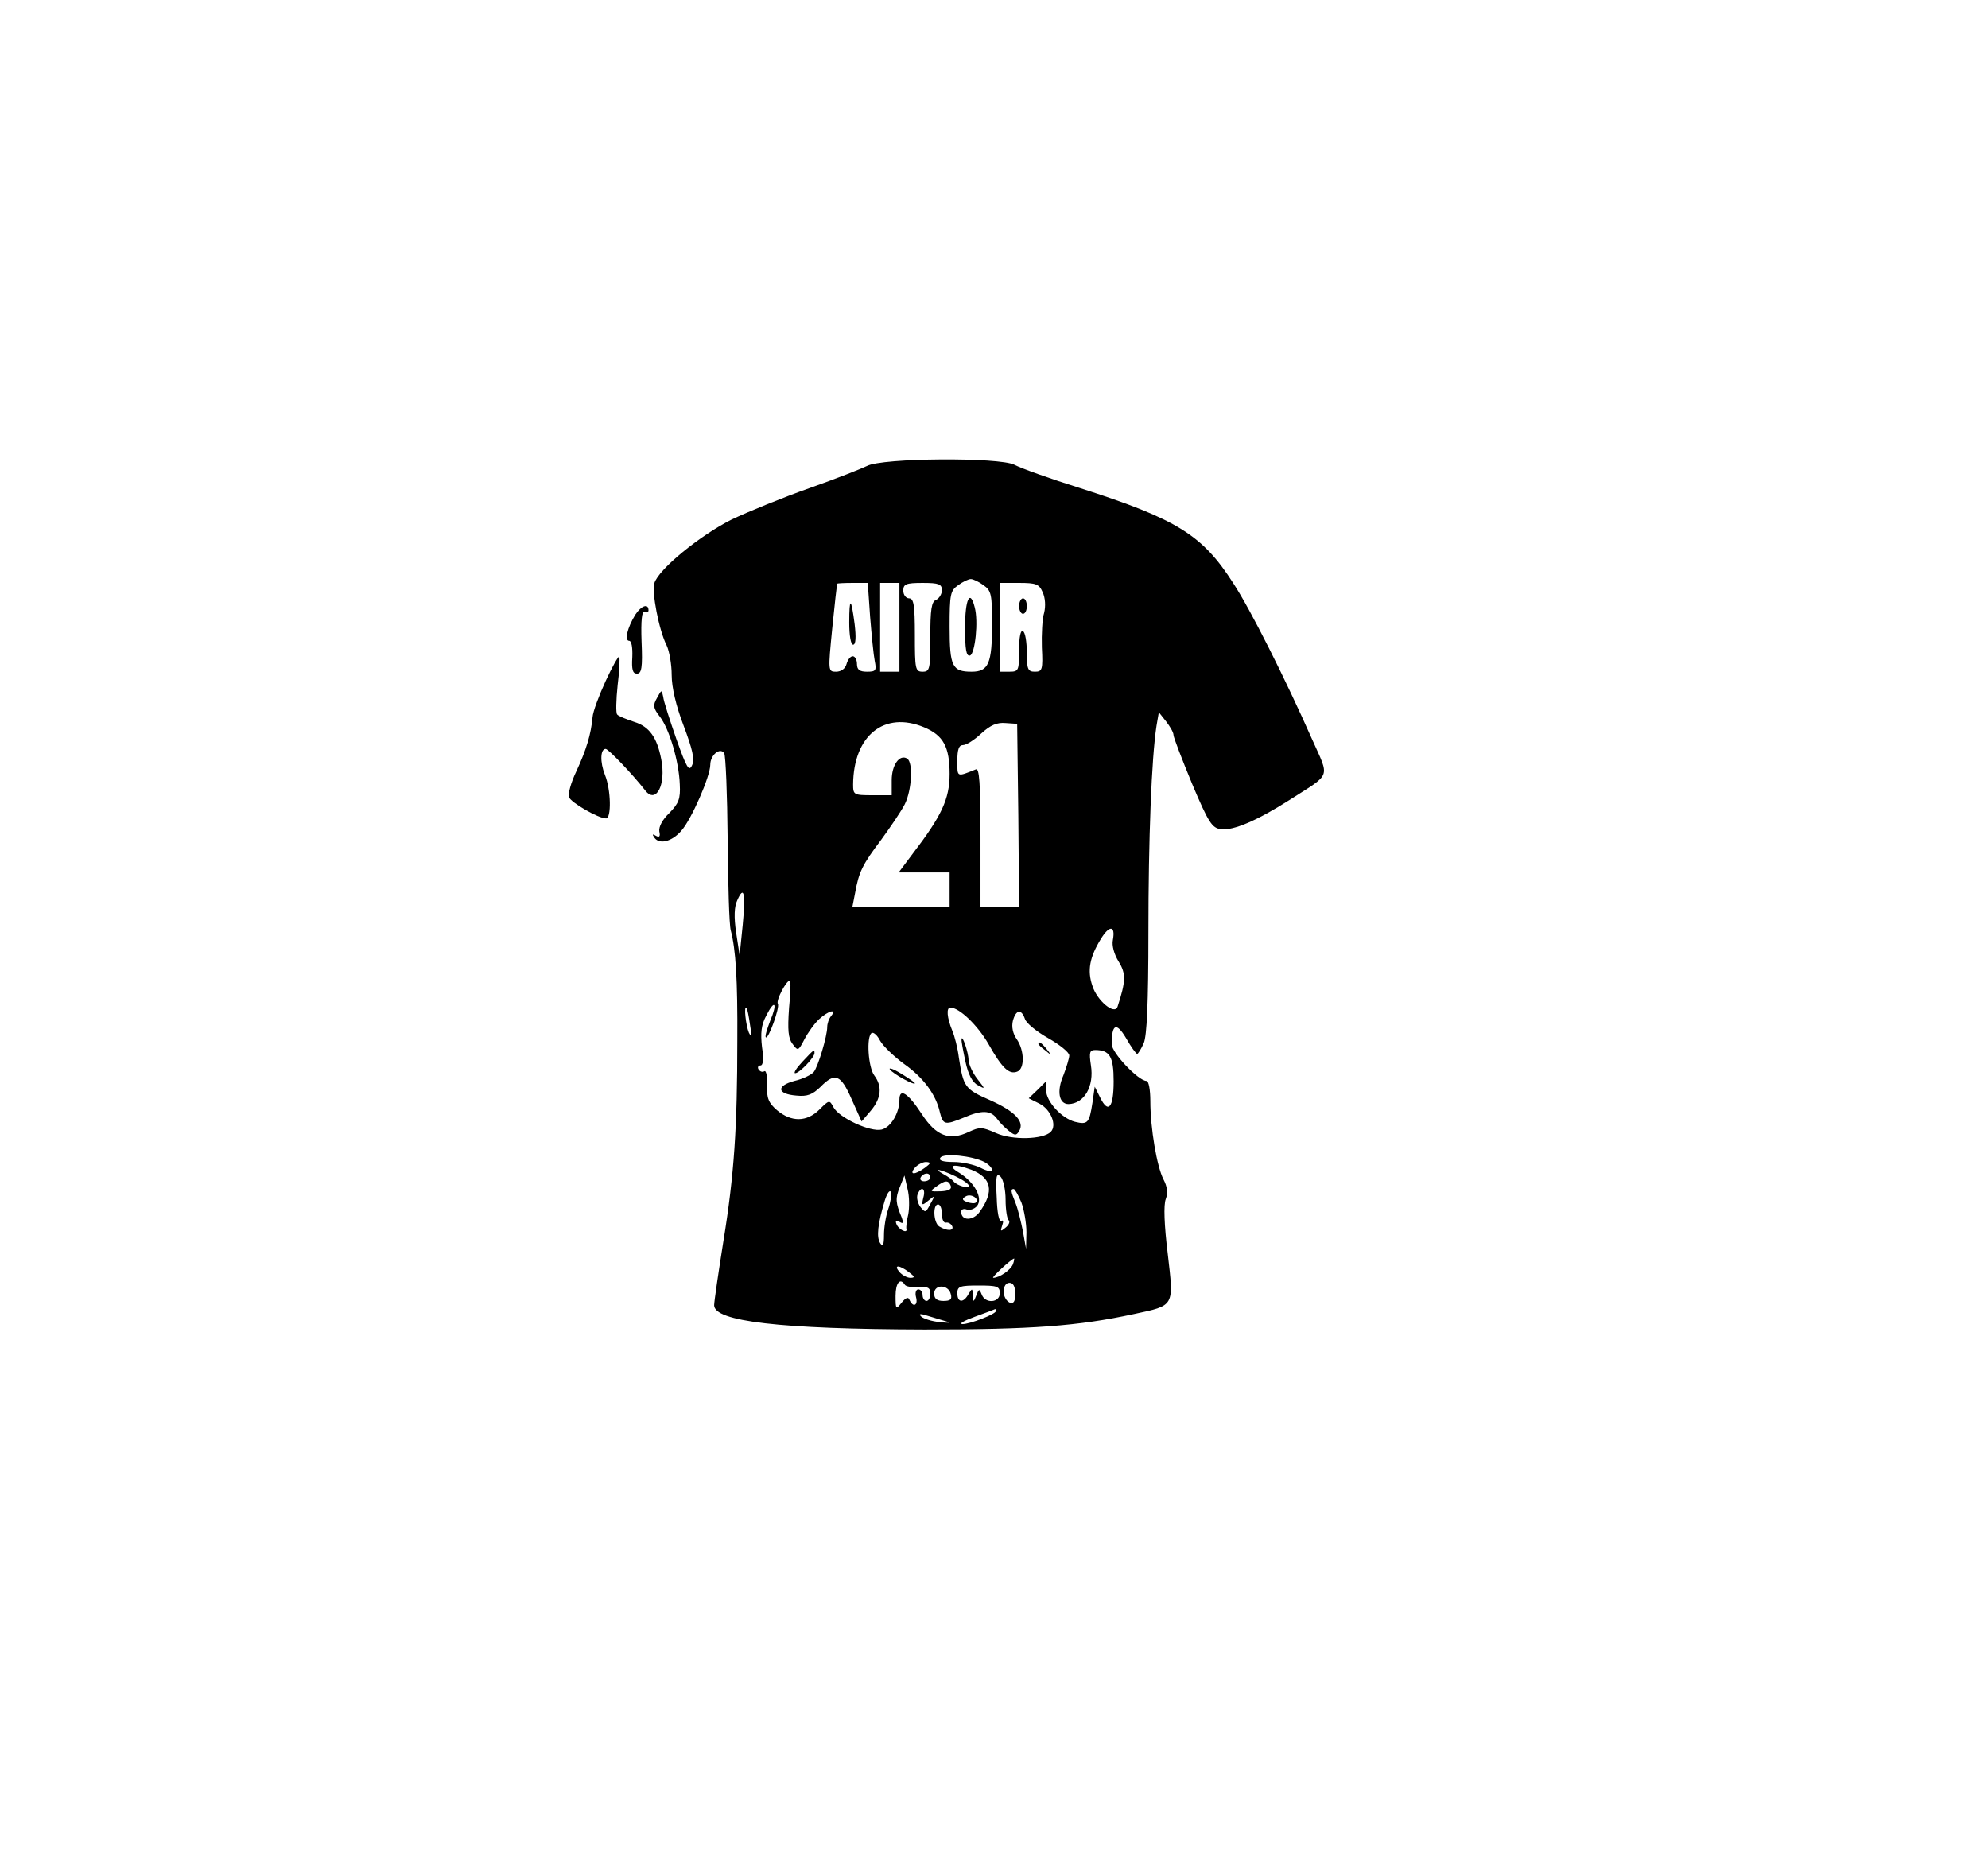 <?xml version="1.0" standalone="no"?>
<!DOCTYPE svg PUBLIC "-//W3C//DTD SVG 20010904//EN"
 "http://www.w3.org/TR/2001/REC-SVG-20010904/DTD/svg10.dtd">
<svg version="1.0" xmlns="http://www.w3.org/2000/svg"
 width="515pt" height="485pt" viewBox="0 0 515 485"
 preserveAspectRatio="xMidYMid meet">

<g transform="translate(0,485) scale(0.1,-0.1)"
fill="#000000" stroke="none">
<path d="M2246 3643 c-14 -7 -80 -33 -148 -57 -68 -24 -159 -61 -203 -82 -80
-40 -189 -128 -200 -165 -7 -22 12 -122 32 -161 7 -15 13 -49 13 -77 0 -31 11
-79 31 -131 23 -61 29 -87 22 -102 -8 -18 -14 -8 -41 68 -17 49 -33 98 -34
109 -4 19 -4 19 -16 -3 -11 -19 -10 -26 7 -48 25 -32 50 -117 52 -176 2 -38
-3 -49 -27 -74 -18 -17 -28 -36 -26 -48 3 -13 0 -16 -9 -11 -8 5 -10 4 -5 -3
12 -21 46 -13 71 16 26 29 75 141 75 171 0 25 25 46 36 30 4 -7 8 -107 9 -223
1 -116 4 -222 8 -236 13 -49 18 -128 17 -285 0 -225 -8 -348 -36 -520 -13 -82
-24 -157 -24 -166 0 -42 170 -62 545 -63 279 0 398 9 542 40 107 23 104 18 88
157 -9 73 -11 126 -5 141 6 16 4 32 -6 51 -17 33 -34 132 -34 203 0 28 -4 52
-10 52 -21 0 -90 73 -90 95 0 53 12 58 37 16 13 -23 26 -41 29 -41 2 0 10 12
17 28 8 19 12 103 12 287 0 241 8 451 21 535 l6 35 19 -24 c10 -13 19 -28 19
-35 0 -6 22 -63 48 -126 43 -102 52 -115 75 -118 32 -4 93 22 178 76 109 70
104 54 58 157 -70 158 -160 337 -204 404 -80 125 -145 166 -398 247 -77 24
-152 51 -169 60 -39 20 -343 18 -382 -3z m302 -309 c20 -14 22 -24 22 -100 0
-103 -9 -124 -53 -124 -50 0 -57 13 -57 116 0 85 2 94 22 108 12 9 27 16 33
16 6 0 21 -7 33 -16z m-294 -81 c4 -49 9 -100 12 -115 5 -25 3 -28 -20 -28
-19 0 -26 5 -26 20 0 11 -5 20 -11 20 -6 0 -13 -9 -16 -20 -3 -12 -14 -20 -27
-20 -21 0 -21 1 -10 113 6 61 12 113 13 115 0 1 18 2 40 2 l39 0 6 -87z m76
-28 l0 -115 -25 0 -25 0 0 115 0 115 25 0 25 0 0 -115z m110 96 c0 -10 -7 -21
-15 -25 -12 -4 -15 -25 -15 -96 0 -83 -1 -90 -20 -90 -19 0 -20 7 -20 95 0 78
-3 95 -15 95 -8 0 -15 9 -15 20 0 17 7 20 50 20 42 0 50 -3 50 -19z m261 -5
c7 -15 8 -36 4 -53 -5 -15 -7 -56 -6 -90 3 -58 1 -63 -18 -63 -18 0 -21 6 -21
49 0 28 -4 53 -10 56 -6 4 -10 -15 -10 -49 0 -53 -1 -56 -25 -56 l-25 0 0 115
0 115 50 0 c44 0 52 -3 61 -24z m-307 -350 c50 -21 66 -51 66 -121 0 -65 -21
-109 -96 -207 l-36 -48 66 0 66 0 0 -45 0 -45 -126 0 -126 0 7 36 c10 56 19
74 68 139 24 33 52 74 61 92 18 36 22 108 6 118 -20 12 -40 -17 -40 -56 l0
-39 -50 0 c-48 0 -50 1 -50 28 1 127 81 191 184 148z m244 -228 l2 -238 -50 0
-50 0 0 181 c0 141 -3 180 -12 176 -50 -20 -48 -21 -48 22 0 30 4 41 15 41 8
0 29 13 47 30 24 22 41 29 63 27 l30 -2 3 -237z m-714 -284 l-8 -79 -9 59 c-6
40 -5 68 3 84 17 39 22 20 14 -64z m959 -39 c-3 -14 3 -37 15 -56 19 -31 19
-50 -3 -117 -8 -22 -53 16 -65 54 -14 40 -7 75 22 122 22 36 38 35 31 -3z
m-839 -177 c-4 -56 -2 -78 9 -92 14 -19 15 -19 31 12 9 17 26 41 38 52 24 22
47 28 31 8 -6 -7 -10 -20 -10 -28 0 -24 -24 -104 -35 -117 -6 -7 -28 -18 -50
-23 -48 -13 -45 -34 5 -38 29 -3 42 3 62 22 38 39 53 33 81 -31 l26 -58 24 28
c27 32 30 63 9 91 -16 21 -21 101 -7 110 5 3 15 -6 22 -20 8 -14 36 -41 62
-60 51 -36 83 -80 93 -126 8 -32 13 -33 62 -13 46 20 69 19 85 -2 7 -10 21
-24 31 -32 16 -13 20 -13 27 -1 15 24 -10 51 -75 80 -66 29 -69 34 -81 110 -3
25 -11 56 -17 70 -14 34 -16 60 -5 60 23 0 71 -46 99 -95 35 -62 53 -79 74
-71 20 7 19 55 -1 84 -10 14 -14 32 -10 48 8 29 22 31 31 5 3 -11 30 -33 60
-50 30 -17 55 -37 55 -45 0 -7 -7 -30 -15 -51 -18 -41 -12 -75 13 -75 41 1 67
46 58 101 -5 33 -3 39 11 39 38 0 48 -17 48 -81 0 -69 -14 -85 -35 -42 l-14
28 -6 -42 c-8 -52 -12 -57 -45 -49 -35 9 -75 53 -75 82 l0 23 -22 -22 -23 -22
28 -14 c29 -15 46 -56 29 -73 -20 -20 -100 -22 -142 -3 -36 16 -42 16 -70 3
-50 -24 -85 -11 -122 46 -36 55 -58 69 -58 37 0 -34 -22 -71 -46 -77 -29 -7
-110 30 -125 58 -10 19 -11 19 -36 -6 -33 -33 -73 -33 -110 -2 -22 19 -27 31
-26 65 1 23 -2 39 -7 36 -5 -3 -11 -1 -15 5 -3 5 -1 10 5 10 7 0 9 16 4 48 -4
36 -2 57 11 81 22 44 30 33 10 -14 -8 -21 -14 -40 -11 -42 6 -7 37 78 31 87
-5 9 22 60 31 60 3 0 2 -33 -2 -72z m-101 -43 c5 -28 4 -34 -3 -20 -8 19 -14
73 -6 64 2 -2 6 -22 9 -44z m607 -355 c11 -6 20 -15 20 -21 0 -5 -13 -3 -30 6
-16 8 -47 15 -70 15 -28 0 -39 4 -34 11 8 13 83 5 114 -11z m-154 -15 c-26
-19 -42 -19 -26 0 7 8 20 15 29 15 13 -1 13 -3 -3 -15z m120 -5 c53 -21 60
-56 22 -109 -17 -24 -48 -24 -48 0 0 6 6 9 14 6 8 -3 20 1 27 9 16 20 -6 61
-46 86 -34 20 -15 25 31 8z m-41 -17 c19 -9 35 -20 35 -25 0 -8 -32 1 -40 12
-3 4 -14 12 -25 18 -31 17 -10 14 30 -5z m-65 -3 c0 -5 -7 -10 -16 -10 -8 0
-12 5 -9 10 3 6 10 10 16 10 5 0 9 -4 9 -10z m195 -58 c0 -26 4 -50 8 -53 4
-3 1 -12 -8 -19 -13 -11 -14 -10 -9 5 4 11 3 16 -2 12 -6 -3 -11 23 -12 61 -3
55 -1 65 10 54 7 -7 13 -34 13 -60z m-252 -37 c-4 -16 -6 -34 -5 -38 4 -14
-21 -2 -26 13 -3 8 0 10 8 5 10 -6 11 -3 6 11 -16 38 -17 50 -5 79 l12 30 8
-35 c5 -19 5 -48 2 -65z m110 73 c3 -9 -6 -13 -26 -14 -28 -1 -29 0 -12 12 23
17 32 18 38 2z m-162 -60 c-6 -17 -11 -47 -11 -67 0 -27 -3 -32 -10 -21 -10
16 -6 50 12 110 6 19 13 29 16 22 2 -7 -1 -27 -7 -44z m91 30 c-5 -21 -4 -22
13 -8 17 14 18 14 5 -9 -12 -23 -13 -23 -26 -7 -7 10 -10 24 -7 32 9 23 22 16
15 -8z m254 -13 c7 -19 13 -54 13 -77 l-1 -43 -8 45 c-5 25 -13 58 -19 73 -13
32 -13 37 -5 37 3 0 12 -16 20 -35z m-118 0 c-3 -3 -13 -2 -22 1 -14 5 -15 9
-4 15 13 8 36 -6 26 -16z m-88 -30 c0 -14 5 -24 11 -22 6 1 13 -3 16 -10 4
-12 -14 -12 -34 0 -15 10 -17 57 -3 57 6 0 10 -11 10 -25z m184 -130 c-6 -15
-35 -35 -51 -35 -6 0 46 48 54 50 1 0 0 -7 -3 -15z m-270 -20 c16 -12 17 -15
4 -15 -8 0 -21 7 -28 15 -16 19 -1 19 24 0z m-10 -33 c3 -5 19 -7 35 -6 25 2
31 -2 31 -17 0 -10 -4 -19 -10 -19 -5 0 -10 7 -10 15 0 8 -5 15 -11 15 -6 0
-9 -9 -6 -20 6 -22 -8 -28 -17 -7 -3 8 -9 6 -20 -7 -15 -19 -16 -18 -16 17 0
34 12 48 24 29z m286 -23 c0 -21 -4 -27 -15 -23 -8 4 -15 16 -15 28 0 14 6 23
15 23 10 0 15 -10 15 -28z m-167 -1 c4 -14 -1 -18 -19 -18 -17 0 -24 6 -24 19
0 25 37 24 43 -1z m127 2 c0 -25 -38 -28 -47 -3 -6 15 -7 15 -14 -3 -7 -18 -8
-18 -9 1 -1 18 -1 19 -11 3 -13 -24 -29 -23 -29 2 0 18 7 20 55 20 48 0 55 -2
55 -20z m-10 -46 c0 -8 -67 -34 -87 -34 -10 1 5 9 32 19 28 10 51 19 53 20 1
0 2 -1 2 -5z m-125 -28 c11 -3 2 -3 -19 -1 -22 2 -44 9 -50 15 -7 7 -2 8 19 1
17 -5 39 -12 50 -15z"/>
<path d="M2500 3224 c0 -56 3 -75 13 -72 13 5 22 88 12 125 -12 48 -25 21 -25
-53z"/>
<path d="M2200 3237 c0 -33 4 -57 10 -57 7 0 8 19 4 53 -9 70 -14 72 -14 4z"/>
<path d="M2640 3280 c0 -11 5 -20 10 -20 6 0 10 9 10 20 0 11 -4 20 -10 20 -5
0 -10 -9 -10 -20z"/>
<path d="M2491 2158 c-1 -4 4 -30 10 -58 7 -33 18 -54 32 -61 20 -11 20 -11
-1 16 -12 15 -22 37 -23 49 0 20 -17 68 -18 54z"/>
<path d="M2690 2146 c0 -2 8 -10 18 -17 15 -13 16 -12 3 4 -13 16 -21 21 -21
13z"/>
<path d="M2078 2099 c-15 -16 -23 -29 -18 -29 11 0 50 41 50 52 0 11 -1 10
-32 -23z"/>
<path d="M2305 2080 c7 -11 65 -43 65 -36 0 2 -16 13 -36 25 -19 12 -32 16
-29 11z"/>
<path d="M1646 3258 c-21 -34 -29 -68 -16 -68 6 0 9 -17 8 -42 -2 -33 1 -43
12 -43 12 0 15 15 12 83 -2 55 1 81 8 77 5 -3 10 -1 10 4 0 19 -19 12 -34 -11z"/>
<path d="M1569 3086 c-17 -37 -33 -79 -34 -94 -4 -44 -16 -84 -42 -140 -14
-29 -22 -59 -19 -67 5 -14 76 -55 96 -55 14 0 13 74 -3 113 -13 33 -12 67 2
67 7 0 70 -66 102 -107 28 -37 55 13 42 80 -11 57 -31 85 -70 97 -21 7 -41 15
-44 19 -4 3 -3 38 1 76 5 39 6 72 4 74 -2 2 -18 -26 -35 -63z"/>
</g>
</svg>
